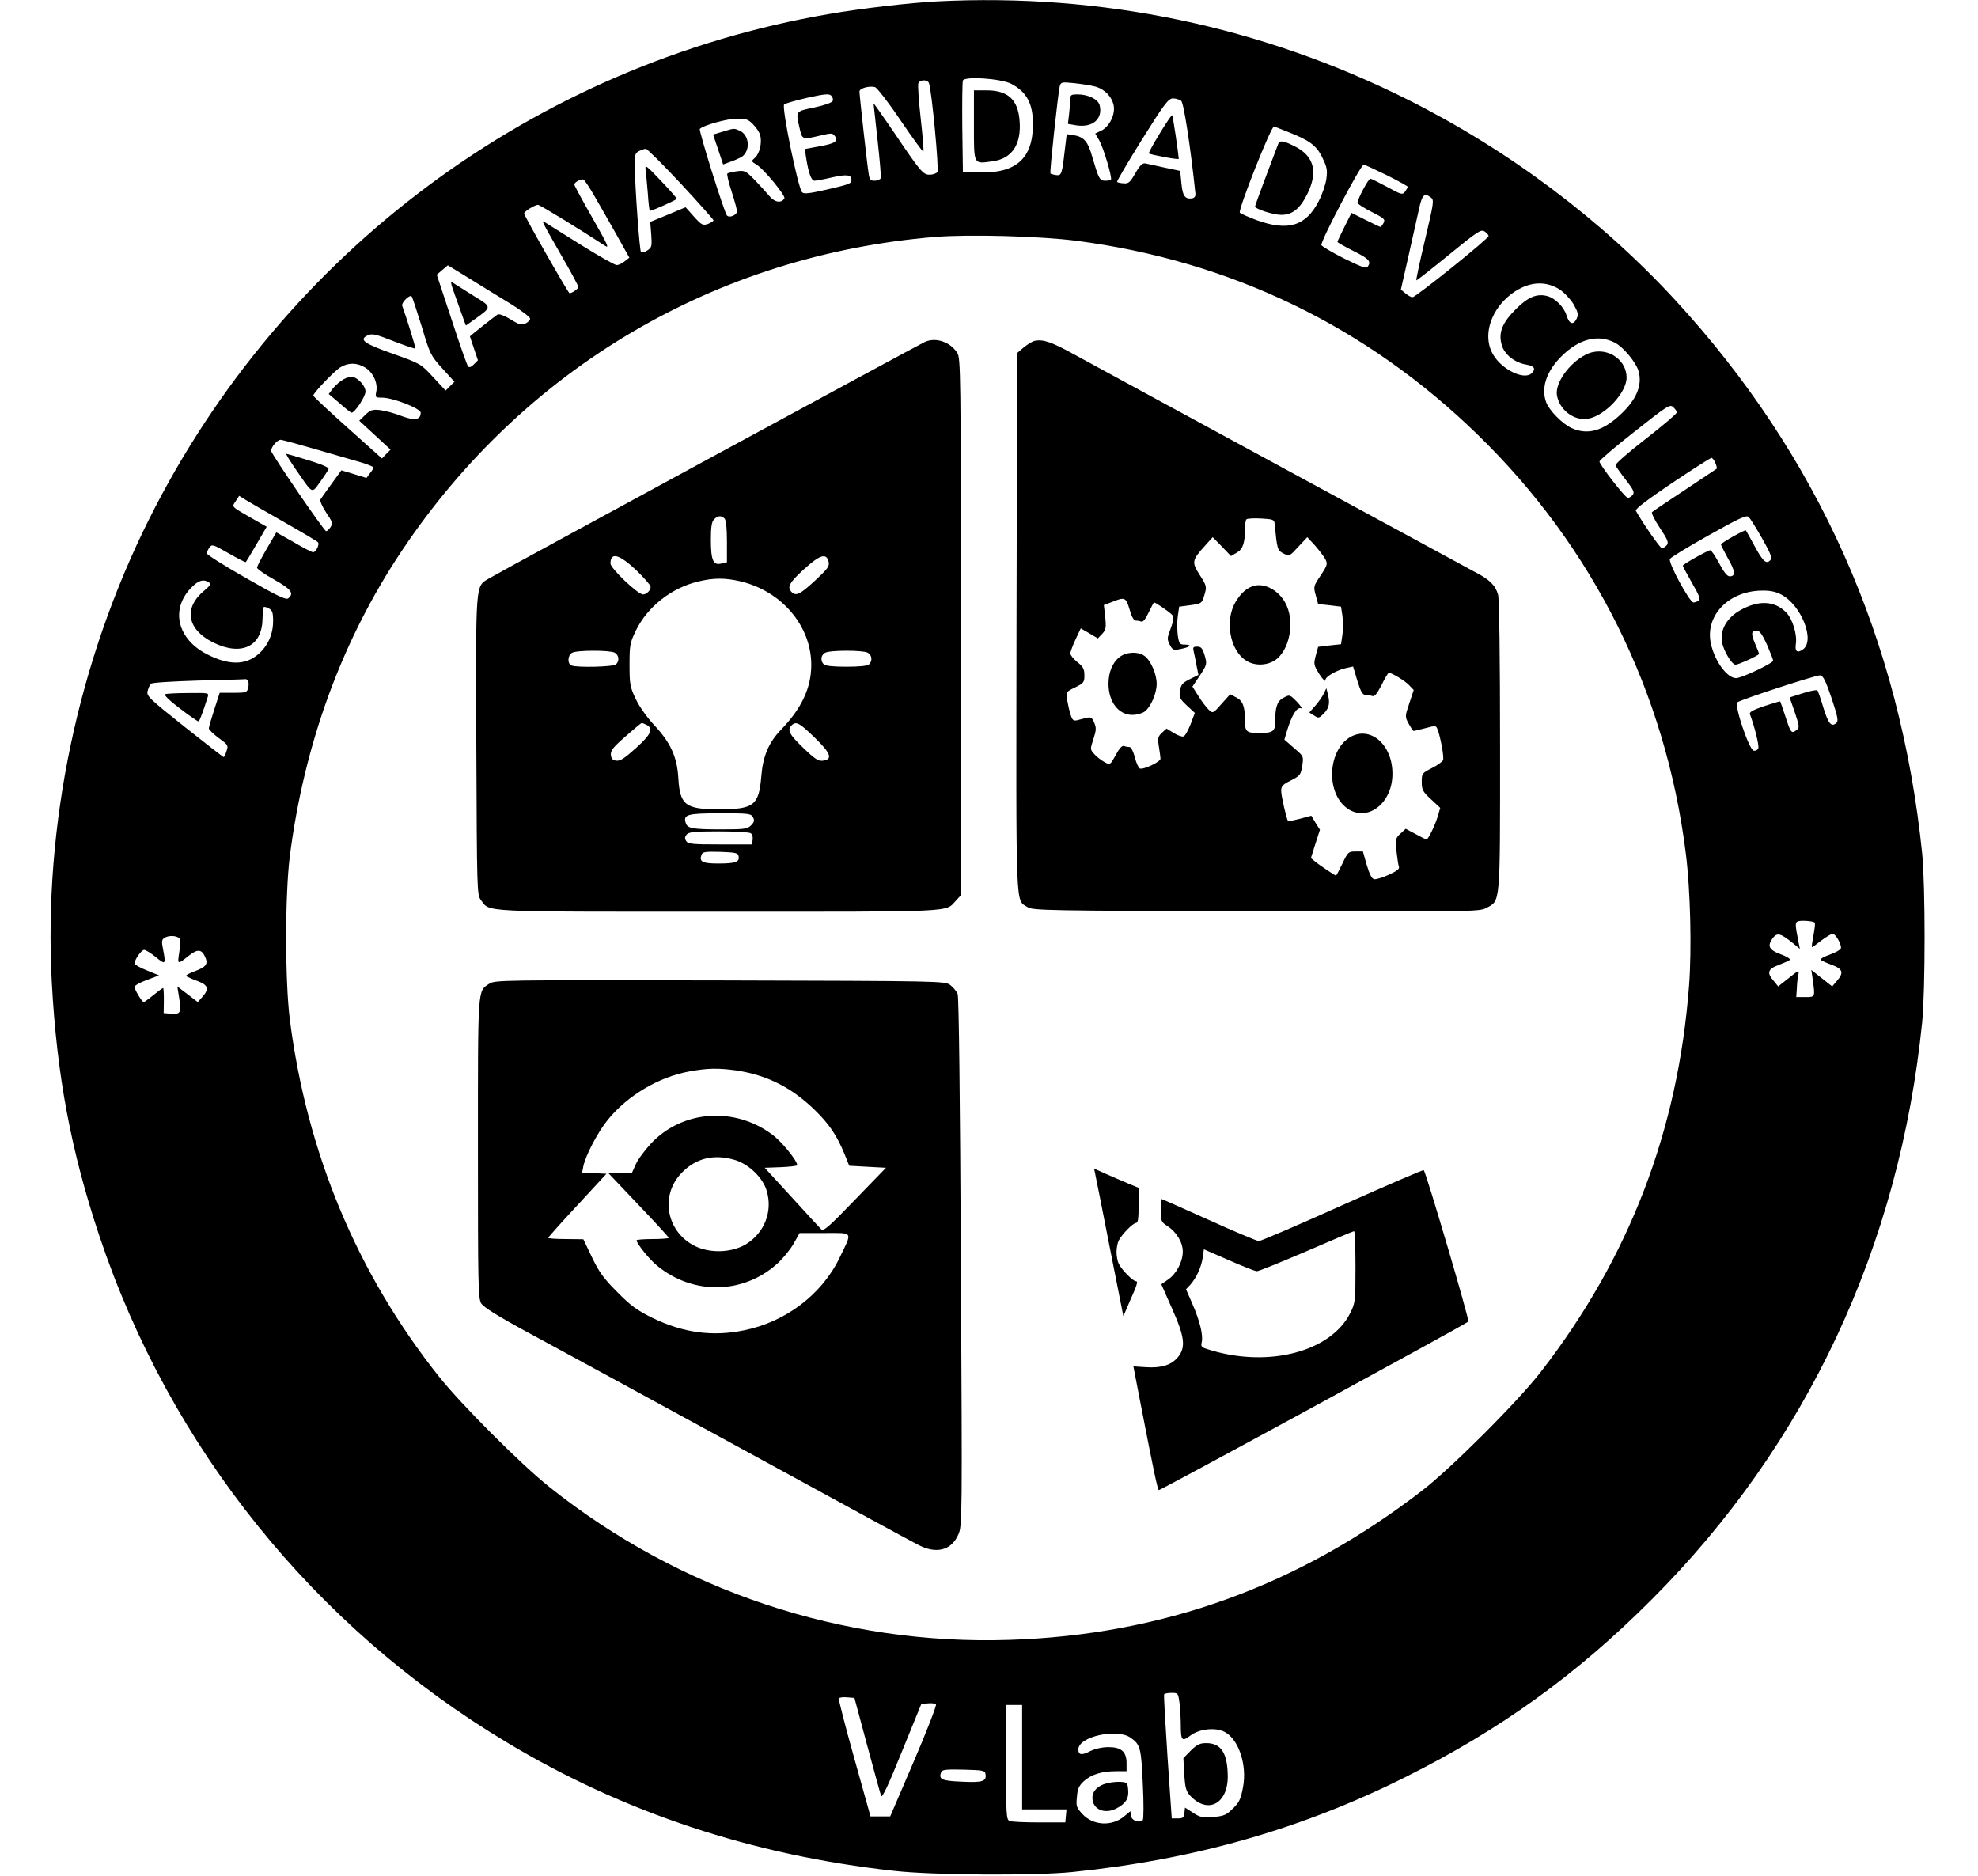 <?xml version="1.0" standalone="no"?>
<!DOCTYPE svg PUBLIC "-//W3C//DTD SVG 20010904//EN"
 "http://www.w3.org/TR/2001/REC-SVG-20010904/DTD/svg10.dtd">
<svg version="1.0" xmlns="http://www.w3.org/2000/svg"
 width="985pt" height="934pt" viewBox="0 0 985 934"
 preserveAspectRatio="xMidYMid meet">

<g transform="translate(0,934) scale(0.1,-0.1)"
fill="#000000" stroke="none">
<path d="M4665 9333 c-134 -7 -377 -35 -538 -63 -1462 -251 -2717 -1183 -3383
-2512 -356 -711 -528 -1528 -486 -2311 25 -463 96 -841 237 -1262 352 -1054
1070 -1947 2030 -2522 579 -348 1221 -561 1926 -639 191 -22 701 -25 889 -6
607 62 1141 214 1659 473 471 235 853 510 1226 884 772 772 1234 1759 1347
2875 16 163 16 679 0 840 -109 1063 -519 1984 -1230 2756 -369 401 -829 746
-1332 998 -730 365 -1525 531 -2345 489z m370 -410 c78 -41 109 -98 109 -203
-1 -171 -86 -246 -274 -238 l-75 3 -3 220 c-1 121 0 226 3 234 9 22 188 10
240 -16z m-409 3 c14 -37 51 -432 42 -443 -6 -7 -23 -13 -38 -13 -34 0 -46 15
-183 218 -54 79 -97 140 -97 137 0 -3 9 -85 20 -182 11 -98 18 -183 16 -190
-3 -7 -17 -13 -30 -13 -21 0 -26 6 -30 33 -7 39 -46 392 -46 411 0 17 51 30
78 22 10 -4 68 -78 127 -166 60 -88 111 -158 113 -155 3 2 -3 76 -13 164 -10
88 -15 167 -12 176 8 19 46 20 53 1z m828 -17 c47 -13 83 -50 92 -95 8 -44
-21 -104 -61 -124 l-31 -15 20 -34 c21 -37 66 -187 58 -196 -3 -3 -16 -5 -29
-5 -27 0 -32 11 -63 116 -22 80 -42 102 -93 111 l-35 5 -7 -58 c-16 -142 -18
-149 -45 -146 -14 2 -27 6 -29 8 -5 5 37 392 46 433 6 23 8 23 72 17 36 -4 83
-11 105 -17z m-1307 -71 c-3 -9 -40 -22 -91 -33 -96 -20 -94 -17 -74 -104 13
-57 13 -57 103 -36 55 13 61 13 72 -2 20 -26 1 -38 -78 -52 l-71 -13 6 -42
c12 -77 26 -116 42 -116 8 0 47 7 85 16 74 17 99 14 99 -10 0 -21 -6 -23 -127
-51 -84 -19 -111 -22 -119 -12 -20 21 -103 426 -89 437 6 5 58 20 115 33 85
19 108 21 119 11 7 -7 11 -19 8 -26z m1735 0 c13 -11 47 -233 71 -463 1 -13
-5 -21 -18 -23 -35 -4 -46 13 -52 76 l-6 61 -76 16 c-42 9 -85 19 -96 21 -16
3 -27 -7 -51 -48 -26 -46 -34 -53 -58 -51 -16 1 -31 4 -33 7 -3 3 53 97 123
210 112 179 132 205 155 206 14 0 32 -6 41 -12z m-2132 -117 c16 -16 32 -40
36 -55 9 -38 -3 -90 -26 -111 -20 -18 -20 -18 9 -36 36 -22 145 -155 137 -167
-15 -25 -48 -20 -74 11 -15 18 -48 54 -74 81 -45 46 -50 48 -89 43 -22 -3 -43
-8 -47 -11 -3 -4 6 -44 21 -89 15 -46 27 -90 27 -99 0 -19 -38 -35 -50 -21
-13 14 -142 425 -135 431 17 18 136 51 183 51 46 1 58 -3 82 -28z m2659 -36
c111 -43 147 -69 176 -130 23 -47 26 -62 20 -106 -4 -28 -21 -79 -39 -112 -63
-123 -153 -150 -309 -93 -43 16 -80 33 -83 37 -9 15 155 429 170 429 1 0 31
-11 65 -25z m-3019 -259 c89 -96 162 -178 163 -183 0 -4 -12 -12 -27 -18 -26
-9 -32 -6 -70 36 l-42 47 -88 -37 -88 -36 5 -63 c4 -58 3 -64 -19 -79 -14 -9
-28 -12 -32 -9 -7 8 -30 321 -31 432 -1 54 2 62 22 72 12 6 27 11 33 11 6 1
84 -77 174 -173z m3515 42 c58 -29 105 -55 105 -58 0 -4 -6 -14 -13 -24 -13
-17 -18 -16 -89 23 -41 22 -79 41 -84 41 -10 0 -64 -102 -64 -120 0 -5 32 -26
70 -45 63 -32 69 -37 60 -55 -6 -11 -13 -20 -16 -20 -2 0 -36 16 -74 35 l-70
35 -35 -70 c-19 -38 -35 -72 -35 -75 0 -2 36 -23 80 -45 78 -39 89 -51 71 -78
-6 -11 -33 -1 -120 42 -61 31 -111 61 -111 66 0 27 196 400 211 400 5 0 56
-24 114 -52z m-3942 -109 c27 -46 76 -133 110 -193 l61 -109 -23 -18 c-13 -11
-31 -19 -40 -19 -9 0 -91 46 -182 103 -90 56 -170 107 -177 111 -17 10 -16 8
89 -176 44 -75 79 -142 79 -147 0 -9 -31 -31 -44 -31 -6 0 -226 385 -226 397
0 10 53 43 69 43 10 0 220 -129 334 -204 23 -15 12 7 -63 139 -49 86 -90 161
-90 166 0 11 32 29 45 25 5 -1 32 -41 58 -87z m4162 -2 c17 -13 16 -22 -29
-212 -26 -109 -45 -199 -43 -201 1 -2 74 55 162 127 142 116 160 128 177 117
11 -7 20 -17 21 -23 2 -12 -363 -305 -379 -305 -7 0 -22 8 -35 19 l-23 19 37
163 c20 90 44 197 53 237 16 73 26 83 59 59z m-1765 -216 c769 -100 1446 -427
1999 -966 577 -561 936 -1284 1036 -2085 23 -181 30 -477 16 -660 -55 -720
-297 -1352 -737 -1920 -115 -149 -446 -480 -594 -594 -614 -473 -1290 -718
-2055 -742 -828 -27 -1640 243 -2290 762 -143 114 -437 409 -549 549 -409 515
-658 1114 -743 1780 -24 195 -24 615 0 810 72 563 260 1077 559 1524 608 908
1564 1471 2653 1561 171 14 526 4 705 -19z m-2817 -314 c53 -33 97 -66 97 -74
0 -7 -11 -18 -23 -24 -20 -9 -32 -6 -75 21 -31 19 -57 28 -64 24 -14 -9 -138
-107 -138 -109 0 -1 9 -28 20 -60 l20 -59 -20 -20 c-12 -13 -23 -17 -29 -11
-5 6 -42 110 -82 233 l-74 224 28 24 27 23 108 -66 c59 -37 151 -93 205 -126z
m5226 70 c22 -15 52 -47 67 -72 22 -39 25 -50 16 -71 -17 -35 -37 -29 -51 15
-12 42 -57 87 -97 97 -51 13 -95 -5 -155 -65 -69 -69 -89 -119 -70 -181 14
-47 66 -87 124 -96 38 -7 46 -21 25 -42 -37 -37 -149 17 -193 93 -62 106 3
262 138 330 67 34 137 31 196 -8z m-5669 -183 c41 -137 44 -144 103 -209 l60
-66 -22 -22 -22 -22 -62 67 c-62 67 -62 67 -202 117 -145 51 -170 70 -122 92
20 9 41 4 127 -30 57 -22 106 -39 108 -36 3 3 -40 142 -65 212 -6 15 37 58 47
47 4 -5 26 -73 50 -150z m5941 -80 c42 -21 107 -99 119 -143 19 -70 -11 -141
-89 -214 -89 -84 -166 -105 -246 -68 -44 20 -110 87 -125 127 -27 71 0 154 75
229 87 87 181 112 266 69z m-6223 -124 c40 -24 64 -77 56 -119 -6 -30 -5 -31
28 -31 54 0 193 -54 193 -75 0 -36 -30 -41 -97 -16 -35 14 -82 26 -106 29 -38
4 -48 0 -73 -24 l-30 -29 78 -72 78 -72 -22 -22 -21 -22 -171 153 c-94 84
-171 156 -171 160 0 13 105 123 135 141 39 24 82 24 123 -1z m6532 -224 c0 -6
-69 -65 -154 -131 -85 -66 -153 -125 -151 -132 2 -6 25 -39 51 -72 39 -51 45
-63 34 -76 -7 -8 -18 -15 -24 -14 -13 0 -141 165 -141 181 0 6 79 74 175 149
163 129 176 137 192 122 10 -9 18 -21 18 -27z m-6782 -182 c87 -25 187 -54
225 -65 37 -11 67 -23 67 -27 0 -4 -8 -17 -18 -29 l-17 -23 -62 19 -63 19 -48
-66 c-27 -37 -52 -73 -56 -79 -4 -7 9 -36 28 -65 32 -47 34 -54 22 -73 -7 -11
-17 -20 -22 -20 -10 0 -273 385 -274 400 0 19 31 55 47 55 8 0 85 -21 171 -46z
m6974 -69 c6 -14 9 -27 7 -29 -2 -2 -74 -49 -159 -106 -85 -56 -159 -106 -163
-110 -5 -4 13 -40 39 -79 39 -59 45 -73 34 -86 -7 -8 -18 -15 -24 -15 -9 0
-98 129 -130 187 -4 8 59 56 181 138 103 69 191 125 196 125 4 0 13 -11 19
-25z m-7127 -295 c88 -50 164 -95 168 -100 10 -9 -9 -50 -24 -50 -5 0 -49 22
-96 50 l-87 49 -48 -82 c-26 -45 -48 -87 -48 -94 0 -6 38 -33 85 -59 85 -48
101 -68 71 -93 -11 -10 -53 10 -210 100 -108 61 -196 117 -196 123 0 7 6 20
13 30 13 17 18 15 95 -29 46 -26 84 -46 86 -44 2 2 27 43 54 90 l50 86 -72 41
c-109 63 -102 56 -82 87 l17 26 32 -20 c18 -11 104 -61 192 -111z m7360 -81
c39 -69 51 -97 43 -106 -21 -25 -37 -12 -79 65 -23 42 -43 79 -45 81 -4 5
-124 -63 -124 -70 0 -4 16 -35 35 -70 37 -64 39 -89 8 -89 -12 0 -30 23 -52
65 -19 36 -39 65 -44 65 -12 0 -137 -70 -137 -77 0 -3 21 -42 46 -86 36 -62
43 -81 33 -88 -8 -5 -19 -9 -26 -9 -19 0 -128 201 -117 217 5 8 92 61 194 118
153 86 187 101 198 91 8 -8 38 -56 67 -107z m-7735 -219 c12 -8 8 -15 -23 -41
-104 -86 -86 -193 44 -258 139 -69 242 -22 246 112 1 32 4 61 6 64 3 2 15 0
26 -7 17 -9 21 -20 21 -63 0 -65 -26 -123 -73 -164 -64 -56 -147 -57 -256 -1
-147 75 -183 222 -81 329 37 39 62 47 90 29z m7829 -60 c100 -51 172 -230 109
-274 -28 -20 -41 -10 -35 28 7 46 -16 123 -48 156 -57 59 -139 63 -231 10 -65
-37 -99 -97 -89 -157 8 -44 49 -113 68 -113 14 0 117 47 117 54 0 2 -9 25 -20
51 -22 50 -19 65 9 65 13 0 28 -21 50 -70 17 -39 31 -75 31 -80 0 -11 -134
-76 -177 -86 -44 -11 -112 76 -133 170 -31 139 87 263 253 265 39 1 70 -5 96
-19z m252 -517 c31 -94 35 -114 23 -124 -25 -20 -39 -3 -64 77 -13 44 -26 82
-30 86 -3 4 -35 -2 -72 -14 l-66 -21 26 -75 c24 -72 24 -76 6 -89 -23 -17 -27
-12 -54 72 -13 39 -24 71 -25 72 -1 2 -36 -9 -79 -23 -56 -19 -76 -30 -72 -40
23 -60 47 -157 42 -170 -3 -8 -13 -14 -23 -12 -23 4 -99 230 -81 241 25 16
393 136 412 134 15 -2 27 -26 57 -114z m-7886 86 c4 -5 4 -21 1 -35 -6 -22
-11 -24 -74 -24 l-68 0 -27 -83 c-15 -46 -27 -88 -27 -94 0 -6 22 -28 49 -48
47 -34 49 -37 39 -65 -5 -17 -12 -30 -14 -30 -3 0 -90 68 -195 151 -177 141
-190 153 -184 178 4 14 11 31 16 36 6 6 107 12 237 16 125 3 230 6 234 7 4 1
10 -3 13 -9z m7802 -1203 c3 -2 0 -30 -6 -62 -6 -31 -10 -59 -8 -60 1 -2 22
13 46 32 24 18 50 34 57 34 16 0 47 -57 41 -73 -2 -7 -28 -21 -56 -31 -29 -10
-49 -22 -44 -26 4 -4 29 -15 56 -25 54 -20 60 -39 24 -80 l-23 -27 -52 41 -52
41 7 -47 c12 -89 13 -88 -37 -88 l-45 0 3 45 c1 25 4 56 8 69 4 21 0 20 -48
-19 l-53 -42 -22 27 c-36 41 -30 60 25 80 26 10 51 21 55 25 5 4 -15 17 -45
28 -60 22 -69 42 -39 82 22 27 38 23 100 -27 l34 -28 -6 30 c-19 96 -19 103 0
108 18 5 73 0 80 -7z m-8148 -75 c11 -7 12 -21 4 -70 -10 -66 -11 -66 50 -18
41 32 61 30 78 -7 17 -36 6 -51 -50 -72 -28 -10 -48 -21 -44 -25 5 -3 29 -14
56 -24 54 -20 60 -39 25 -79 l-23 -26 -51 39 -51 39 9 -56 c12 -74 7 -84 -39
-80 l-38 3 1 63 c0 34 -1 62 -4 62 -3 0 -24 -16 -48 -35 -23 -19 -45 -35 -48
-35 -9 0 -46 62 -46 76 0 6 27 22 61 34 l61 23 -61 25 c-34 13 -61 29 -61 34
0 19 34 68 48 68 7 0 34 -16 58 -36 49 -40 51 -38 35 44 -7 34 -5 44 8 52 20
12 52 12 70 1z m4985 -3813 c3 -29 6 -76 6 -105 0 -81 6 -87 47 -56 44 34 125
43 171 19 70 -36 113 -165 92 -275 -12 -63 -19 -78 -59 -115 -26 -25 -42 -30
-91 -34 -52 -4 -66 -1 -100 22 l-39 25 -3 -27 c-2 -23 -8 -27 -33 -27 l-30 0
-21 305 c-11 168 -19 308 -17 313 2 4 19 7 37 7 33 0 33 -1 40 -52z m-1556
-208 c35 -129 66 -243 70 -253 5 -12 37 56 103 220 l97 238 32 3 c18 2 36 0
41 -5 4 -4 -45 -132 -110 -283 l-118 -275 -49 0 -49 0 -81 290 c-45 160 -79
294 -77 298 3 4 21 7 41 5 l37 -3 63 -235z m772 -60 l0 -260 111 0 110 0 -3
-32 -3 -33 -130 0 c-71 0 -138 3 -147 7 -17 7 -18 30 -18 293 l0 285 40 0 40
0 0 -260z m540 97 c49 -34 53 -52 61 -231 5 -94 4 -175 0 -179 -17 -17 -56 -3
-59 21 l-3 23 -30 -25 c-61 -52 -155 -47 -208 10 -31 33 -33 40 -28 87 3 41
11 56 35 78 37 33 88 49 160 49 l52 0 0 40 c0 57 -26 80 -90 80 -31 0 -66 -8
-91 -20 -42 -22 -59 -20 -59 9 0 63 192 106 260 58z m-722 -183 c5 -35 -17
-41 -120 -36 -99 4 -115 12 -101 47 4 13 24 15 112 13 99 -3 106 -4 109 -24z"/>
<path d="M4850 8716 c0 -199 -3 -192 88 -180 102 12 150 85 139 207 -9 102
-59 147 -164 147 l-63 0 0 -174z"/>
<path d="M5330 8848 c0 -13 -3 -46 -6 -74 l-6 -51 41 -7 c82 -13 134 32 117
100 -8 30 -57 54 -111 54 -30 0 -35 -3 -35 -22z"/>
<path d="M5775 8675 c-32 -52 -56 -97 -54 -99 9 -7 149 -33 149 -27 -2 30 -29
214 -33 217 -2 3 -30 -38 -62 -91z"/>
<path d="M3598 8684 l-47 -14 25 -74 25 -75 41 15 c23 8 48 20 56 26 40 33 32
106 -14 127 -30 13 -27 13 -86 -5z"/>
<path d="M6365 8623 c-44 -115 -115 -305 -115 -311 0 -13 92 -42 130 -42 56 0
94 31 130 104 54 109 34 188 -60 236 -59 30 -77 33 -85 13z"/>
<path d="M3215 8495 c2 -16 7 -69 11 -117 3 -49 8 -88 10 -88 12 0 134 55 134
60 0 4 -36 45 -80 91 -72 76 -79 81 -75 54z"/>
<path d="M4605 7637 c-35 -16 -2124 -1149 -2171 -1178 -67 -41 -65 -8 -62
-831 3 -725 3 -744 23 -770 46 -61 -20 -58 1186 -58 1194 0 1125 -3 1179 55
l25 27 0 1337 c0 1260 -1 1338 -18 1364 -36 55 -107 79 -162 54z m-997 -879
c8 -8 12 -48 12 -115 l0 -103 -27 -6 c-41 -11 -53 15 -53 117 0 66 4 91 16
103 19 19 36 20 52 4z m-440 -257 c39 -38 72 -75 72 -83 0 -18 -20 -38 -38
-38 -26 0 -162 130 -162 154 0 58 43 47 128 -33z m958 43 c6 -23 -2 -34 -67
-95 -75 -69 -95 -79 -117 -57 -24 24 -11 47 60 112 80 73 113 84 124 40z
m-438 -99 c205 -49 352 -222 352 -416 0 -114 -48 -217 -152 -324 -60 -63 -89
-130 -97 -232 -12 -144 -37 -163 -211 -163 -167 0 -194 21 -202 155 -6 105
-38 176 -119 263 -36 38 -75 93 -93 131 -29 61 -31 74 -31 171 0 98 2 109 32
171 58 118 176 211 309 243 77 19 135 19 212 1z m-627 -355 c21 -12 25 -40 7
-58 -13 -13 -192 -17 -222 -6 -21 8 -20 50 2 63 22 14 188 14 213 1z m1260 0
c21 -12 25 -40 7 -58 -8 -8 -48 -12 -113 -12 -65 0 -105 4 -113 12 -17 17 -15
45 6 57 22 14 188 14 213 1z m-1100 -360 c34 -19 21 -47 -53 -114 -55 -50 -79
-66 -98 -64 -19 2 -26 10 -28 29 -2 21 10 37 73 92 42 37 78 67 81 67 3 0 14
-5 25 -10z m835 -62 c82 -79 93 -110 41 -116 -22 -3 -40 9 -97 64 -70 67 -81
89 -58 112 22 22 39 13 114 -60z m-306 -398 c8 -15 6 -24 -10 -40 -18 -18 -33
-20 -147 -20 -146 0 -170 5 -178 32 -14 42 8 48 171 48 142 0 154 -1 164 -20z
m-12 -79 c8 -4 12 -19 10 -32 l-3 -24 -159 0 c-137 0 -160 2 -169 17 -8 12 -7
21 2 32 11 13 38 16 160 16 80 0 152 -4 159 -9z m-60 -115 c6 -28 -15 -36
-101 -36 -80 0 -97 9 -83 45 5 13 22 15 93 13 77 -3 88 -5 91 -22z"/>
<path d="M5154 7643 c-12 -2 -36 -17 -55 -32 l-34 -29 -3 -1341 c-2 -1470 -6
-1378 55 -1418 25 -17 97 -18 1138 -21 1064 -2 1111 -2 1145 16 73 39 70 3 70
807 0 439 -4 733 -10 754 -13 46 -42 75 -114 112 -60 32 -1802 977 -2006 1089
-104 57 -146 71 -186 63z m1193 -908 c13 -132 14 -135 44 -151 30 -15 30 -15
74 33 l45 48 38 -41 c20 -23 43 -53 51 -67 13 -25 12 -30 -22 -82 -36 -53 -37
-56 -25 -99 l12 -44 57 -6 57 -7 7 -46 c3 -25 4 -67 0 -93 l-7 -48 -57 -6 -57
-7 -12 -44 c-11 -42 -10 -47 18 -92 17 -26 30 -39 30 -30 0 18 56 50 106 61
l32 7 21 -70 c17 -55 26 -71 40 -71 11 0 26 -3 35 -6 11 -4 23 11 46 55 16 34
33 61 36 61 14 0 82 -41 101 -62 l23 -24 -22 -66 c-22 -66 -22 -67 -3 -102 11
-20 22 -36 25 -36 3 0 29 7 58 14 52 14 53 14 61 -7 15 -40 33 -138 27 -152
-3 -8 -28 -26 -56 -40 -49 -25 -50 -27 -50 -69 0 -39 5 -48 46 -86 l46 -43
-12 -41 c-14 -47 -48 -116 -56 -116 -4 0 -28 12 -55 27 l-49 26 -26 -24 c-24
-22 -26 -28 -20 -86 4 -35 9 -70 12 -78 5 -11 -9 -22 -50 -41 -31 -14 -64 -24
-73 -22 -12 2 -23 25 -37 71 l-19 67 -37 0 c-35 0 -38 -3 -65 -60 -16 -33 -30
-60 -32 -60 -5 0 -75 47 -102 68 l-23 19 22 70 23 71 -22 35 -21 35 -56 -15
c-31 -8 -58 -13 -60 -11 -7 8 -34 124 -34 150 0 23 8 32 49 52 45 23 49 28 56
73 7 47 7 47 -41 88 l-48 42 13 44 c23 76 49 119 69 112 9 -3 1 10 -19 32 -36
36 -37 37 -66 21 -33 -16 -43 -46 -43 -121 0 -47 -11 -55 -82 -55 -59 0 -68 7
-68 55 0 76 -10 105 -44 122 l-30 16 -43 -48 c-42 -48 -43 -48 -63 -30 -11 10
-34 40 -51 67 l-31 49 37 55 c36 55 36 57 24 100 -11 36 -18 44 -37 44 -21 0
-23 -3 -17 -27 3 -14 10 -46 14 -70 l9 -44 -43 -21 c-36 -18 -44 -27 -49 -57
-5 -33 -2 -40 34 -74 l40 -37 -21 -56 c-12 -30 -27 -58 -35 -61 -7 -3 -30 5
-49 17 l-36 22 -23 -21 c-20 -19 -22 -27 -15 -69 4 -26 8 -53 8 -60 1 -15 -85
-56 -103 -49 -6 3 -18 28 -25 56 -7 29 -19 51 -26 51 -7 0 -20 2 -27 5 -10 4
-24 -11 -42 -45 -27 -49 -28 -50 -54 -36 -15 8 -38 25 -51 39 -23 25 -23 26
-6 77 14 43 15 56 4 81 -10 25 -16 29 -36 25 -12 -3 -34 -9 -47 -12 -20 -5
-26 -1 -35 28 -6 18 -13 51 -17 73 -6 40 -5 40 40 62 43 21 46 26 46 60 0 31
-6 43 -35 66 -19 15 -35 35 -35 43 0 8 12 40 26 70 l26 55 43 -25 42 -25 22
23 c18 20 20 30 15 83 l-7 60 42 16 c62 25 68 23 86 -38 9 -33 21 -55 29 -55
8 0 21 -2 28 -5 10 -4 22 11 38 45 13 27 25 50 27 50 8 0 79 -49 90 -62 10
-11 8 -25 -7 -67 -18 -47 -19 -54 -5 -81 13 -26 19 -29 48 -23 50 9 68 22 31
23 -30 0 -32 3 -39 46 -3 26 -4 68 0 95 l7 48 46 6 c67 9 67 9 80 54 12 39 11
43 -23 97 -42 65 -40 74 27 148 l37 41 46 -47 45 -47 29 17 c30 17 41 48 41
123 0 20 3 39 7 43 4 4 37 6 73 4 57 -3 65 -6 67 -23z"/>
<path d="M6245 6423 c-36 -10 -66 -36 -93 -82 -54 -93 -27 -241 54 -291 41
-26 98 -25 140 0 77 48 105 198 54 289 -34 62 -102 98 -155 84z"/>
<path d="M5575 6068 c-35 -27 -55 -75 -55 -133 0 -90 50 -155 119 -155 20 0
47 7 60 16 31 22 61 90 61 139 0 49 -30 117 -61 139 -33 23 -91 20 -124 -6z"/>
<path d="M6593 5888 c-6 -14 -25 -41 -42 -61 l-31 -35 24 -15 c22 -15 25 -14
50 12 26 27 30 53 17 100 l-6 24 -12 -25z"/>
<path d="M6730 5673 c-117 -61 -131 -277 -23 -357 99 -73 226 21 227 168 2
143 -104 240 -204 189z"/>
<path d="M2436 4441 c-58 -38 -56 -7 -56 -816 0 -681 1 -749 16 -775 13 -20
79 -62 253 -156 130 -70 603 -328 1051 -572 448 -245 839 -458 869 -473 91
-49 168 -31 203 49 20 44 20 67 13 1356 -4 814 -10 1320 -16 1336 -6 14 -22
34 -37 45 -27 20 -45 20 -1147 23 -1096 2 -1121 2 -1149 -17z m1228 -431 c154
-23 276 -84 391 -195 75 -73 112 -128 151 -223 l23 -57 91 -5 92 -5 -155 -160
c-135 -140 -156 -158 -169 -145 -8 8 -74 80 -147 160 l-133 145 81 3 c44 2 81
6 81 10 0 22 -77 117 -123 151 -188 142 -449 123 -605 -43 -31 -34 -66 -80
-76 -104 l-19 -42 -60 0 -59 0 151 -159 c83 -87 151 -161 151 -165 0 -3 -36
-6 -80 -6 -44 0 -80 -3 -80 -6 0 -16 65 -97 103 -127 179 -147 428 -142 597
10 29 26 65 70 82 100 l30 53 125 0 c145 0 139 11 73 -125 -88 -181 -267 -317
-473 -359 -158 -33 -304 -13 -457 61 -79 39 -109 61 -177 130 -67 67 -90 99
-125 172 l-43 90 -87 1 c-49 0 -88 3 -88 6 0 3 65 76 145 162 l145 157 -61 3
-60 3 6 32 c12 55 72 170 122 231 98 121 255 214 408 241 87 16 141 17 229 5z
m-5 -446 c71 -21 142 -90 160 -157 29 -101 -13 -206 -103 -262 -67 -41 -168
-47 -244 -15 -150 65 -190 252 -79 368 71 75 162 97 266 66z"/>
<path d="M5453 3498 c3 -13 36 -178 73 -368 l68 -344 17 39 c9 22 26 61 38 88
14 34 17 47 8 47 -15 0 -70 55 -86 87 -6 12 -11 38 -11 58 0 20 5 46 11 58 17
32 71 87 86 87 10 0 13 22 13 88 l0 87 -53 22 c-28 12 -78 33 -111 48 l-58 26
5 -23z"/>
<path d="M6685 3339 c-219 -99 -407 -179 -416 -179 -9 0 -121 47 -249 105
-129 58 -235 105 -237 105 -2 0 -3 -26 -3 -57 1 -54 3 -59 33 -78 45 -29 77
-81 77 -127 0 -51 -32 -112 -74 -140 l-33 -23 53 -120 c64 -142 70 -195 29
-244 -33 -39 -82 -54 -159 -49 l-62 4 32 -166 c72 -371 89 -450 95 -450 11 0
1525 824 1541 839 7 6 -211 744 -222 754 -3 3 -185 -76 -405 -174z m65 -307
c0 -171 -1 -180 -26 -230 -95 -191 -401 -273 -693 -186 -48 14 -52 17 -47 39
9 34 -9 107 -46 192 l-32 73 21 22 c30 34 54 85 62 134 l6 43 124 -54 c68 -30
131 -55 140 -55 9 0 120 45 246 99 127 55 233 100 238 100 4 1 7 -79 7 -177z"/>
<path d="M2271 7855 c17 -48 35 -99 40 -112 l9 -24 45 32 c85 61 85 60 -2 113
-42 26 -87 55 -100 63 -23 15 -23 15 8 -72z"/>
<path d="M7895 7573 c-82 -42 -151 -141 -142 -200 12 -74 85 -130 155 -118 84
14 192 130 192 204 0 100 -113 163 -205 114z"/>
<path d="M1712 7452 c-17 -9 -41 -30 -53 -45 l-22 -29 54 -46 c29 -26 56 -47
60 -47 16 0 69 80 69 105 0 26 -30 62 -61 73 -10 3 -31 -2 -47 -11z"/>
<path d="M1476 6998 c84 -121 75 -117 118 -58 21 29 39 57 42 64 3 8 -31 23
-100 44 -57 18 -107 32 -110 32 -4 0 19 -37 50 -82z"/>
<path d="M822 5883 c-7 -3 23 -33 74 -71 48 -37 90 -66 93 -64 5 2 22 47 45
120 7 22 7 22 -96 21 -57 0 -109 -3 -116 -6z"/>
<path d="M5930 623 l-37 -38 4 -80 c5 -68 9 -84 30 -107 87 -93 187 -41 187
96 -1 116 -33 166 -107 166 -32 0 -46 -7 -77 -37z"/>
<path d="M5512 460 c-45 -11 -72 -38 -72 -72 0 -57 59 -84 118 -54 47 24 64
50 60 93 -3 36 -5 38 -38 40 -19 1 -50 -2 -68 -7z"/>
</g>
</svg>
